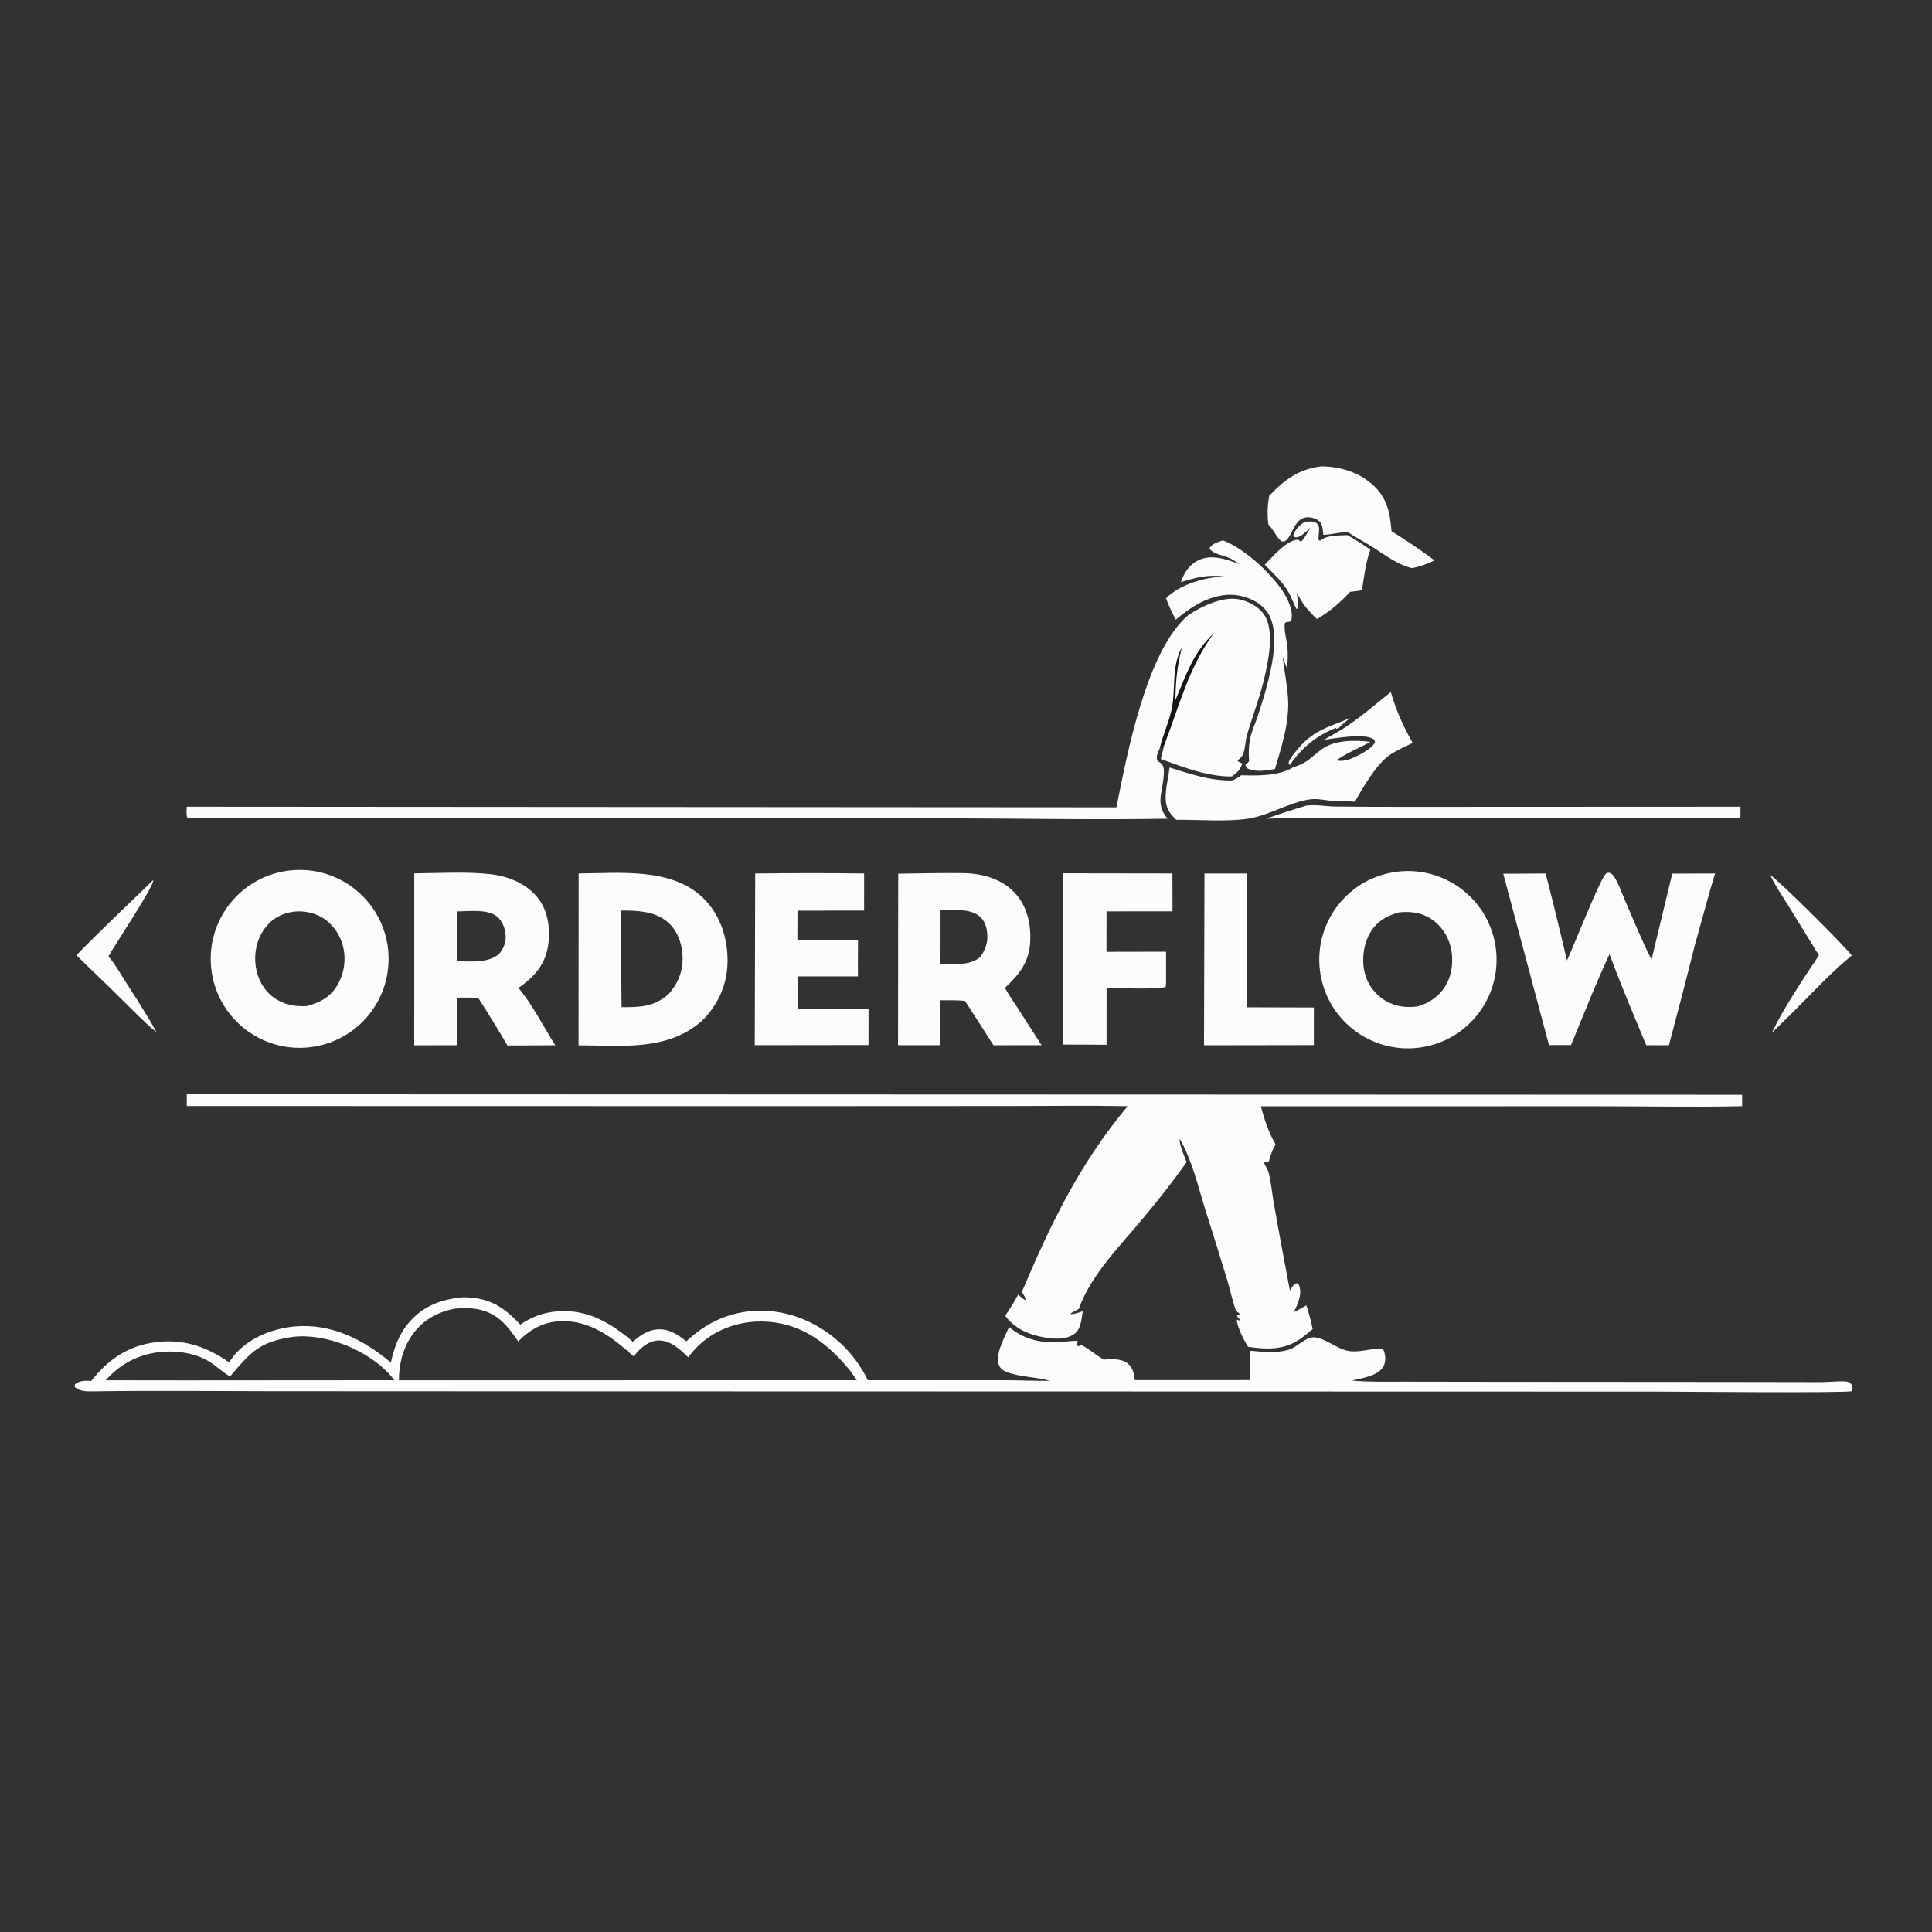 <?xml version="1.0" encoding="utf-8" ?>
<svg height="1024" width="1024" xmlns="http://www.w3.org/2000/svg">
    <path d="M0 0L1024 0L1024 1024L0 1024L0 0Z" fill="#333233" />
    <path d="M244.07 687.699C245.069 687.618 246.039 687.57 247.042 687.605C259.857 688.053 267.196 692.939 275.79 702.102C281.651 697.943 288.252 695.593 295.418 695.041C311.5 693.801 323.716 701.169 335.494 711.21C338.849 708.055 342.883 705.289 347.557 704.697C353.997 703.883 359.006 707.143 363.805 710.927C368.507 706.543 373.68 702.738 379.502 699.975C393.266 693.442 408.867 693.082 423.123 698.223C439.265 704.126 452.477 716.077 459.965 731.547L532.604 731.548C540.564 731.554 548.523 731.956 556.476 731.838C549.163 729.789 540.592 729.903 533.613 727.219C531.727 726.493 530.129 725.372 529.411 723.41C527.335 717.731 532.528 708.624 534.846 703.382C550.525 716.485 568.496 709.305 571.289 710.928C570.935 711.753 570.787 712.156 570.721 713.074L571.76 713.569L573.095 712.866C577.14 714.906 580.963 718.21 584.889 720.611C588.912 720.366 594.014 719.926 597.429 722.453C600.528 724.746 600.948 727.964 601.53 731.496L662.695 731.476C662.084 726.281 662.4 721.131 662.831 715.935C669.718 716.51 676.508 717.456 683.249 715.298C687.718 713.868 691.67 708.844 696.272 708.801C701.646 708.751 708.565 714.972 714.684 716.027C720.536 717.035 726.564 714.638 732.409 714.699C733.298 715.442 733.455 715.753 733.771 716.918C734.459 719.45 734.455 722.437 732.963 724.691C729.815 729.446 721.71 730.476 716.48 731.722C725.81 732.57 735.33 732.298 744.695 732.318L787.03 732.38L921.765 732.477L965.209 732.558C969.492 732.581 974.761 731.798 978.907 732.295C980.281 732.459 980.703 733.023 981.51 734.057C981.721 735.423 981.924 736.004 981.445 737.324C979.691 738.432 888.252 737.608 879.25 737.584L314.35 737.438L142.819 737.359C112.03 737.336 81.197 736.978 50.414 737.427C46.73 737.481 42.503 737.789 39.612 735.121L39.705 733.748C42.441 731.488 45.077 731.88 48.434 731.884C56.525 721.438 66.545 714.185 79.729 711.83C95.555 709.002 108.539 713.123 121.441 722.08C122.356 720.714 123.28 719.335 124.344 718.078C131.987 709.06 144.545 704.151 156.071 703.073C175.559 701.249 192.599 709.995 207.155 722.175C208.778 714.8 211.172 707.929 215.935 701.967C223.243 692.819 232.69 688.965 244.07 687.699Z"
        fill="#FCFCFB" />
    <path d="M241.012 693.621C244.83 693.301 249.024 693.17 252.81 693.854C263.651 695.812 268.845 702.475 274.665 711.012C280.754 704.737 287.887 700.693 296.754 700.275C312.55 699.532 324.791 708.916 335.873 718.962C336.366 718.332 336.877 717.716 337.405 717.115C340.321 713.76 344.13 710.674 348.766 710.484C355.192 710.221 360.468 715.197 364.733 719.375C367.007 716.411 369.442 713.723 372.311 711.321C382.195 703.047 395.142 699.481 407.906 700.629C426.232 702.279 439.168 712.617 450.461 726.325C451.757 727.998 452.907 729.804 454.099 731.553L211.421 731.564C211.476 723.331 213.344 715.255 217.949 708.348C223.469 700.07 231.375 695.499 241.012 693.621Z"
        fill="#333233" />
    <path d="M154.578 708.665C158.76 708.048 163.48 708.244 167.666 708.819C182.599 710.869 199.852 719.364 209.032 731.539L98.643 731.619L56.004 731.57C61.98 724.823 69.301 720.099 78.072 717.823C88.319 715.164 101.117 715.945 110.382 721.371C114.299 723.666 117.536 726.982 121.478 729.285C121.633 729.375 121.79 729.462 121.946 729.55C132.704 716.853 137.312 711.296 154.578 708.665Z"
        fill="#333233" />
    <path d="M98.986 579.969L923.367 580.233L923.363 586.293C898.312 586.854 873.125 586.344 848.063 586.336L668.265 586.358C670.27 593.655 672.288 600.029 676.109 606.617C674.386 609.351 673.743 611.382 672.855 614.424C671.964 617.473 671.753 615.268 669.938 616.249C670.142 616.692 670.334 617.14 670.553 617.575C671.154 618.769 671.958 619.999 672.325 621.299C673.732 626.288 674.164 632.231 675.072 637.39C677.102 648.882 679.201 660.361 681.369 671.827L683.673 684.042L684.072 683.394L684.617 682.537C685.168 681.658 685.533 680.927 686.5 680.41C687.26 680.004 687.069 680.166 688.027 680.449C688.389 681.018 688.447 681.047 688.695 681.779C690.167 686.125 687.642 691.842 685.637 695.621C687.907 694.423 690.138 693.128 692.382 691.881C693.766 696.028 694.813 700.162 695.754 704.43C693.826 706.039 691.9 707.676 689.873 709.16C681.065 715.612 671.822 715.36 661.517 713.827C659.046 709.972 656.384 704.535 655.462 700.028L655.864 699.512L657.183 700.016L657.511 699.689C656.643 698.875 655.959 698.484 655.612 697.316C656.46 696.98 656.564 697.072 657.105 696.278C656.539 695.867 655.586 695.247 655.17 694.687C654.319 693.542 651.499 681.949 650.74 679.386C646.859 666.596 642.885 653.836 638.817 641.105C634.991 628.777 631.864 615.031 625.368 603.774C624.604 605.905 628.071 613.601 628.923 615.98C621.65 626.172 613.969 636.067 605.897 645.639C593.853 660.171 578.132 675.753 571.769 693.782C570.315 694.522 568.9 695.286 567.497 696.121L567.544 696.577C569.85 696.406 571.739 695.752 573.883 694.966C573.238 698.825 573.029 704.21 569.741 706.784C565.458 710.137 559.102 709.77 554.007 708.954C545.802 707.64 537.77 704.295 532.778 697.389C535.231 693.699 537.619 690.064 539.679 686.133C540.885 687.208 542.164 688.667 543.709 689.129C543.433 687.445 542.48 686.173 541.585 684.759C557.163 648.187 571.966 617.139 597.667 586.297C577.055 585.898 556.365 586.225 535.743 586.219L413.092 586.281L99.013 586.215L98.986 579.969Z"
        fill="#FCFCFB" />
    <path d="M629.825 326.027C636.718 321.345 648.175 315.985 656.623 317.634C661.764 318.638 667.249 321.517 670.148 326.008C675.689 334.594 672.125 351.09 669.903 360.291C667.505 370.219 663.795 379.733 660.942 389.521C659.994 392.774 660.123 396.603 658.881 399.652C658.252 401.198 657.142 402.11 655.826 403.068C656.629 403.984 657.352 404.218 658.455 404.658C657.274 408.094 655.809 409.387 652.958 411.519C640.073 411.752 627.189 406.598 615.238 402.283L617.123 394.813L616.715 395.296C616.305 395.791 615.949 396.281 615.595 396.815L614.713 396.539C614.29 397.379 613.944 398.329 613.615 399.209C612.986 400.889 612.882 401.75 613.619 403.383C614.332 403.866 615.312 404.407 615.888 405.036C618.372 407.748 615.457 418.907 615.153 422.337C614.726 427.145 615.811 430.305 618.904 433.921C579.899 434.592 540.77 433.794 501.753 433.716L299.467 433.708L165.077 433.635L123.81 433.648C115.665 433.657 107.402 433.947 99.274 433.451C98.658 431.64 98.924 429.466 98.96 427.57L591.74 427.897C597.286 400.007 607.637 344.85 629.825 326.027Z"
        fill="#FCFCFB" />
    <path d="M623.007 371.067C628.597 357.922 632.488 345.606 643.352 335.678C630.062 353.591 624.947 374.399 617.123 394.813L616.715 395.296C616.305 395.791 615.949 396.281 615.595 396.815L614.713 396.539C616.428 389.061 620.035 381.903 621.301 374.345C622.569 366.769 621.858 358.936 623.417 351.296C623.687 349.975 625.367 344.231 626.324 343.629C623.906 352.951 623.066 361.473 623.007 371.067Z"
        fill="#161616" />
    <path d="M153.906 461.343C179.766 458.629 202.941 477.366 205.703 503.221C208.465 529.076 189.771 552.285 163.921 555.096C138.003 557.914 114.719 539.16 111.949 513.236C109.18 487.313 127.977 464.063 153.906 461.343Z"
        fill="#FCFCFB" />
    <path d="M155.909 483.174C160.765 482.711 165.753 483.57 170.049 485.926C175.656 489.002 179.777 494.516 181.565 500.614C183.59 507.757 182.658 515.415 178.976 521.864C175.145 528.51 169.561 531.449 162.386 533.259C156.067 533.554 150.156 532.472 144.94 528.613C139.607 524.667 136.537 518.797 135.571 512.307C134.485 505.011 136.196 497.285 140.799 491.453C144.712 486.495 149.753 483.978 155.909 483.174Z"
        fill="#333233" />
    <path d="M738.643 462.295C764.251 458.106 788.406 475.471 792.594 501.079C796.782 526.687 779.417 550.841 753.809 555.029C728.202 559.216 704.048 541.852 699.86 516.245C695.672 490.637 713.036 466.483 738.643 462.295Z"
        fill="#FCFCFB" />
    <path d="M741.512 483.576C746.67 483.12 751.466 483.383 756.205 485.723C762.004 488.586 766.28 493.77 768.287 499.89C770.525 506.714 770.147 514.97 766.775 521.348C763.503 527.538 758.061 531.46 751.456 533.422C745.617 534.213 739.996 533.593 734.772 530.677C729.138 527.509 725.034 522.187 723.403 515.932C721.565 508.998 722.627 500.436 726.277 494.267C729.792 488.326 735.046 485.324 741.512 483.576Z"
        fill="#333233" />
    <path d="M306.691 462.949C328.12 462.853 356.007 459.657 372.677 475.972C381.647 484.751 385.642 496.852 385.616 509.233C385.591 521.535 380.805 532.24 372.204 540.906C353.833 557.297 329.408 554.116 306.634 554.025L306.691 462.949Z"
        fill="#FCFCFB" />
    <path d="M329.141 482.622C337.374 482.573 346.647 482.878 353.384 488.31C358.586 492.503 361.217 499.06 361.719 505.598C362.345 513.757 359.855 520.607 354.502 526.76C346.679 533.738 339.259 533.835 329.447 533.827C329.204 516.76 329.102 499.691 329.141 482.622Z"
        fill="#333233" />
    <path d="M830.518 509.09C833.532 502.85 848.373 465.004 851.185 463.131C851.875 462.672 852.337 462.405 853.141 462.663C854.616 463.136 855.425 464.426 856.17 465.7C858.32 469.38 859.746 473.735 861.453 477.653C865.958 487.992 870.261 498.599 875.325 508.673L886.339 463.052L909.017 462.967C905.249 475.336 902.018 487.859 898.471 500.293C893.984 518.239 889.344 536.146 884.552 554.012L872.528 553.975C865.902 537.972 859.051 522.01 853.086 505.746C845.681 521.49 839.359 537.808 832.676 553.871L820.991 553.907L796.755 463.114L819.236 462.972C823.16 478.304 826.921 493.678 830.518 509.09Z"
        fill="#FCFCFB" />
    <path d="M219.572 462.904C232.724 462.829 248.247 461.807 261.16 463.505C270.423 464.723 279.896 468.931 285.569 476.606C290.784 483.662 291.855 493.458 290.382 501.942C288.666 511.831 282.655 518.07 274.792 523.656C281.827 531.843 288.379 544.63 294.298 553.993L283.375 554.075L268.976 554.128C263.964 545.613 258.794 537.192 253.467 528.869C249.719 528.7 245.934 528.774 242.18 528.751L242.257 553.984L219.549 554.037L219.572 462.904Z"
        fill="#FCFCFB" />
    <path d="M242.178 483.087C248.474 483.032 258.312 481.669 263.414 485.786C266.252 488.076 267.696 492.003 267.991 495.55C268.317 499.478 266.887 502.829 264.399 505.763C258.222 510.618 249.543 509.529 242.165 509.468L242.178 483.087Z"
        fill="#333233" />
    <path d="M476.074 463.079C487.447 462.913 498.897 462.643 510.267 462.779C520.332 462.901 530.603 465.589 537.737 473.117C544.302 480.046 546.459 489.596 546.046 498.908C545.561 509.831 540.324 516.452 532.615 523.573C534.503 527.2 537.062 530.649 539.289 534.099L552.063 553.97L539.95 553.981L526.539 553.99C521.559 546.113 516.526 538.269 511.441 530.459C507.148 530.041 502.769 530.176 498.459 530.154C498.215 538.071 498.399 546.039 498.406 553.961L475.974 553.976L476.074 463.079Z"
        fill="#FCFCFB" />
    <path d="M498.514 482.423C504.667 482.368 512.987 481.457 518.269 484.999C520.995 486.828 522.43 489.644 523.003 492.815C523.98 498.226 522.779 502.807 519.579 507.212C514.022 512.004 505.382 510.943 498.482 511.033L498.514 482.423Z"
        fill="#333233" />
    <path d="M400.269 462.975C419.515 462.726 438.763 462.723 458.008 462.965L457.994 482.635L422.687 482.675L422.629 498.466L454.773 498.477C454.679 504.823 454.724 511.177 454.716 517.525L422.884 517.511L422.891 522.875L422.862 534.558L460.344 534.636L460.313 553.878L400.034 553.956L400.269 462.975Z"
        fill="#FCFCFB" />
    <path d="M563.456 462.868L621.398 462.955L621.461 483.015L586.503 483.052L586.455 504.486L618.036 504.426L618.045 520.125C618.052 521.113 617.968 522.02 617.874 523.002C615.701 524.525 591.323 523.711 586.519 523.711L586.507 553.757C578.76 553.615 570.996 553.683 563.246 553.651L563.456 462.868Z"
        fill="#FCFCFB" />
    <path d="M710.55 387.027C720.08 381.188 728.423 373.722 737.152 366.805C739.954 376.56 743.786 384.939 748.746 393.774C744.567 395.857 739.821 397.804 736.042 400.541C729.396 405.355 722.196 417.622 718.154 424.901C714.434 424.608 710.724 424.823 707.012 424.576C702.945 424.305 698.417 423.083 694.389 423.661C683.184 425.267 672.97 432.064 661.731 433.878C650.733 435.654 634.956 434.412 623.391 434.493C619.746 430.944 617.78 428.082 617.813 422.736C617.846 417.497 619.23 412.012 619.923 406.805C630.981 410.237 641.601 413.95 653.328 413.65C654.758 412.821 656.661 412.001 657.861 410.892C666.255 411.139 677.451 411.411 684.991 406.898C694.227 403.641 693.563 402.224 700.68 397.037C707.354 392.174 718.52 392.107 726.375 393.232C723.535 394.899 709.656 401.083 708.728 403.028C710.69 403.603 714.037 402.971 715.915 402.185C719.416 400.721 727.291 397.036 728.758 393.362C728.585 392.693 728.643 392.223 728.032 391.806C723.044 388.407 707.487 391.395 701.74 392.093L710.55 387.027Z"
        fill="#FCFCFB" />
    <path d="M638.394 462.986L660.864 462.985L660.947 533.892L696.379 533.997L696.368 553.918L638.151 554.01L638.394 462.986Z"
        fill="#FCFCFB" />
    <path d="M648.127 286.403C659.701 290.554 676.999 306.38 682.289 317.546C683.885 320.914 685.427 325.402 684.317 329.115C683.03 330.078 681.11 329.225 680.93 330.696C680.509 334.145 681.921 339.001 682.298 342.51C682.718 346.416 682.544 350.34 682.127 354.238C681.335 352.171 680.502 350.11 679.795 348.012C680.667 355.135 682.121 362.286 682.643 369.434C683.599 382.528 679.421 395.226 675.751 407.618C671.014 408.378 665.656 409.409 661.152 407.284C660.559 406.565 660.318 406.287 660.06 405.368C660.948 404.712 661.546 404.289 662.055 403.296C661.715 399.599 661.842 395.434 662.534 391.783C663.301 387.741 665.26 383.681 666.564 379.751C669.208 371.784 671.681 363.711 673.42 355.491C675.325 346.484 677.326 332.592 671.774 324.524C668.258 319.415 661.708 316.332 655.672 315.475C645.938 314.093 636.158 318.586 628.507 324.228C626.671 325.555 624.948 326.969 623.218 328.429C621.197 324.733 619.406 321.024 618.012 317.044C625.814 309.518 637.968 306.246 648.517 305.467C639.997 304.488 633.967 306.053 625.903 308.537C627.498 303.758 630.2 299.513 634.807 297.13C640.609 294.129 647.107 295.537 652.962 297.573C654.35 298.061 655.732 298.568 657.106 299.094C655.34 297.892 653.558 296.635 651.605 295.753C648.419 294.315 642.837 293.713 641.023 290.653C642.354 288.067 645.544 287.364 648.127 286.403Z"
        fill="#FCFCFB" />
    <path d="M700.374 247.184C709.962 247.27 719.52 250.039 726.887 256.343C735.14 263.406 736.684 271.307 737.543 281.568C745.366 286.353 752.959 291.502 760.299 296.998C756.472 298.992 752.656 300.195 748.462 301.14C741.026 299.371 734.44 294.464 728.134 290.337C723.55 287.404 718.636 284.877 714.124 281.909C709.816 282.11 705.63 283.363 701.393 283.437C701.174 281.795 701.098 279.309 700.399 277.822C699.601 276.124 697.76 275.018 695.991 274.548C685.689 271.809 685.625 284.267 680.971 286.885C680.432 286.888 679.846 287.112 679.354 286.893C677.365 286.009 674.697 280.367 672.744 278.53C672.601 278.396 672.453 278.265 672.307 278.133C671.556 272.919 671.785 267.968 672.714 262.803C680.615 254.384 688.602 248.485 700.374 247.184Z"
        fill="#FCFCFB" />
    <path d="M691.136 276.861C693.02 276.425 696.116 275.906 697.762 277.24C700.427 279.402 698.384 283.4 698.926 286.244L699.591 286.638C703.035 283.509 709.734 283.852 714.149 283.622C718.399 285.953 722.354 288.597 726.352 291.324C723.781 298.228 722.993 305.568 721.892 312.814C719.816 313.275 717.654 313.438 715.542 313.683C710.245 319.521 704.854 324.029 698.098 328.087C695.847 326.24 694.006 323.97 692.088 321.788C690.255 319.466 688.828 316.827 687.315 314.289C687.668 316.949 688.288 320.022 687.695 322.657L687.154 322.734C685.664 319.978 684.67 317.009 683.186 314.274C680.136 308.649 674.77 303.883 670.343 299.335C674.51 295.101 681.9 286.131 688.118 286.012C688.699 286.552 688.906 286.793 689.686 287.018C691.732 284.975 693.071 282.057 694.515 279.563C692.958 281.085 691.329 282.885 689.429 283.969C688.153 284.697 687.116 284.996 685.703 284.609L685.52 283.474C686.577 280.708 688.625 278.403 691.136 276.861Z"
        fill="#FCFCFB" />
    <path d="M692.121 427.054C696.816 426.244 702.65 427.389 707.529 427.474C720.144 427.609 732.76 427.668 745.375 427.651L922.503 427.572L922.45 433.68L902.375 433.669L753.569 433.658C726.142 433.647 698.487 432.839 671.095 433.924C678.046 431.46 685.056 429.17 692.121 427.054Z"
        fill="#FCFCFB" />
    <path d="M938.342 463.868C943.507 467.247 978.07 501.73 981.496 506.442C970.078 515.688 959.74 527.167 949.25 537.496L939.08 547.465C945.279 534.408 955.929 518.519 964.077 506.358L947.293 479.123C944.27 474.185 940.668 469.146 938.342 463.868Z"
        fill="#FCFCFB" />
    <path d="M81.247 466.435C81.743 469.56 60.39 501.588 57.461 506.894C61.08 511.09 63.96 516.272 66.949 520.947C72.441 529.538 78.047 538.126 82.961 547.062C79.467 544.433 76.35 541.244 73.174 538.244C62.371 527.494 51.471 516.843 40.474 506.293C53.699 492.707 67.649 479.658 81.247 466.435Z"
        fill="#FCFCFB" />
    <path d="M683.75 405.406L683.007 405C683.029 404.675 683.011 404.346 683.072 404.027C683.389 402.375 685.52 399.875 686.591 398.527C695.785 386.957 702.915 385.986 715.593 380.545C713.51 382.334 711.213 383.822 709.489 385.987L708.135 386.284L708.372 385.693C698.296 389.51 689.68 396.409 683.75 405.406Z"
        fill="#FCFCFB" />
</svg>
